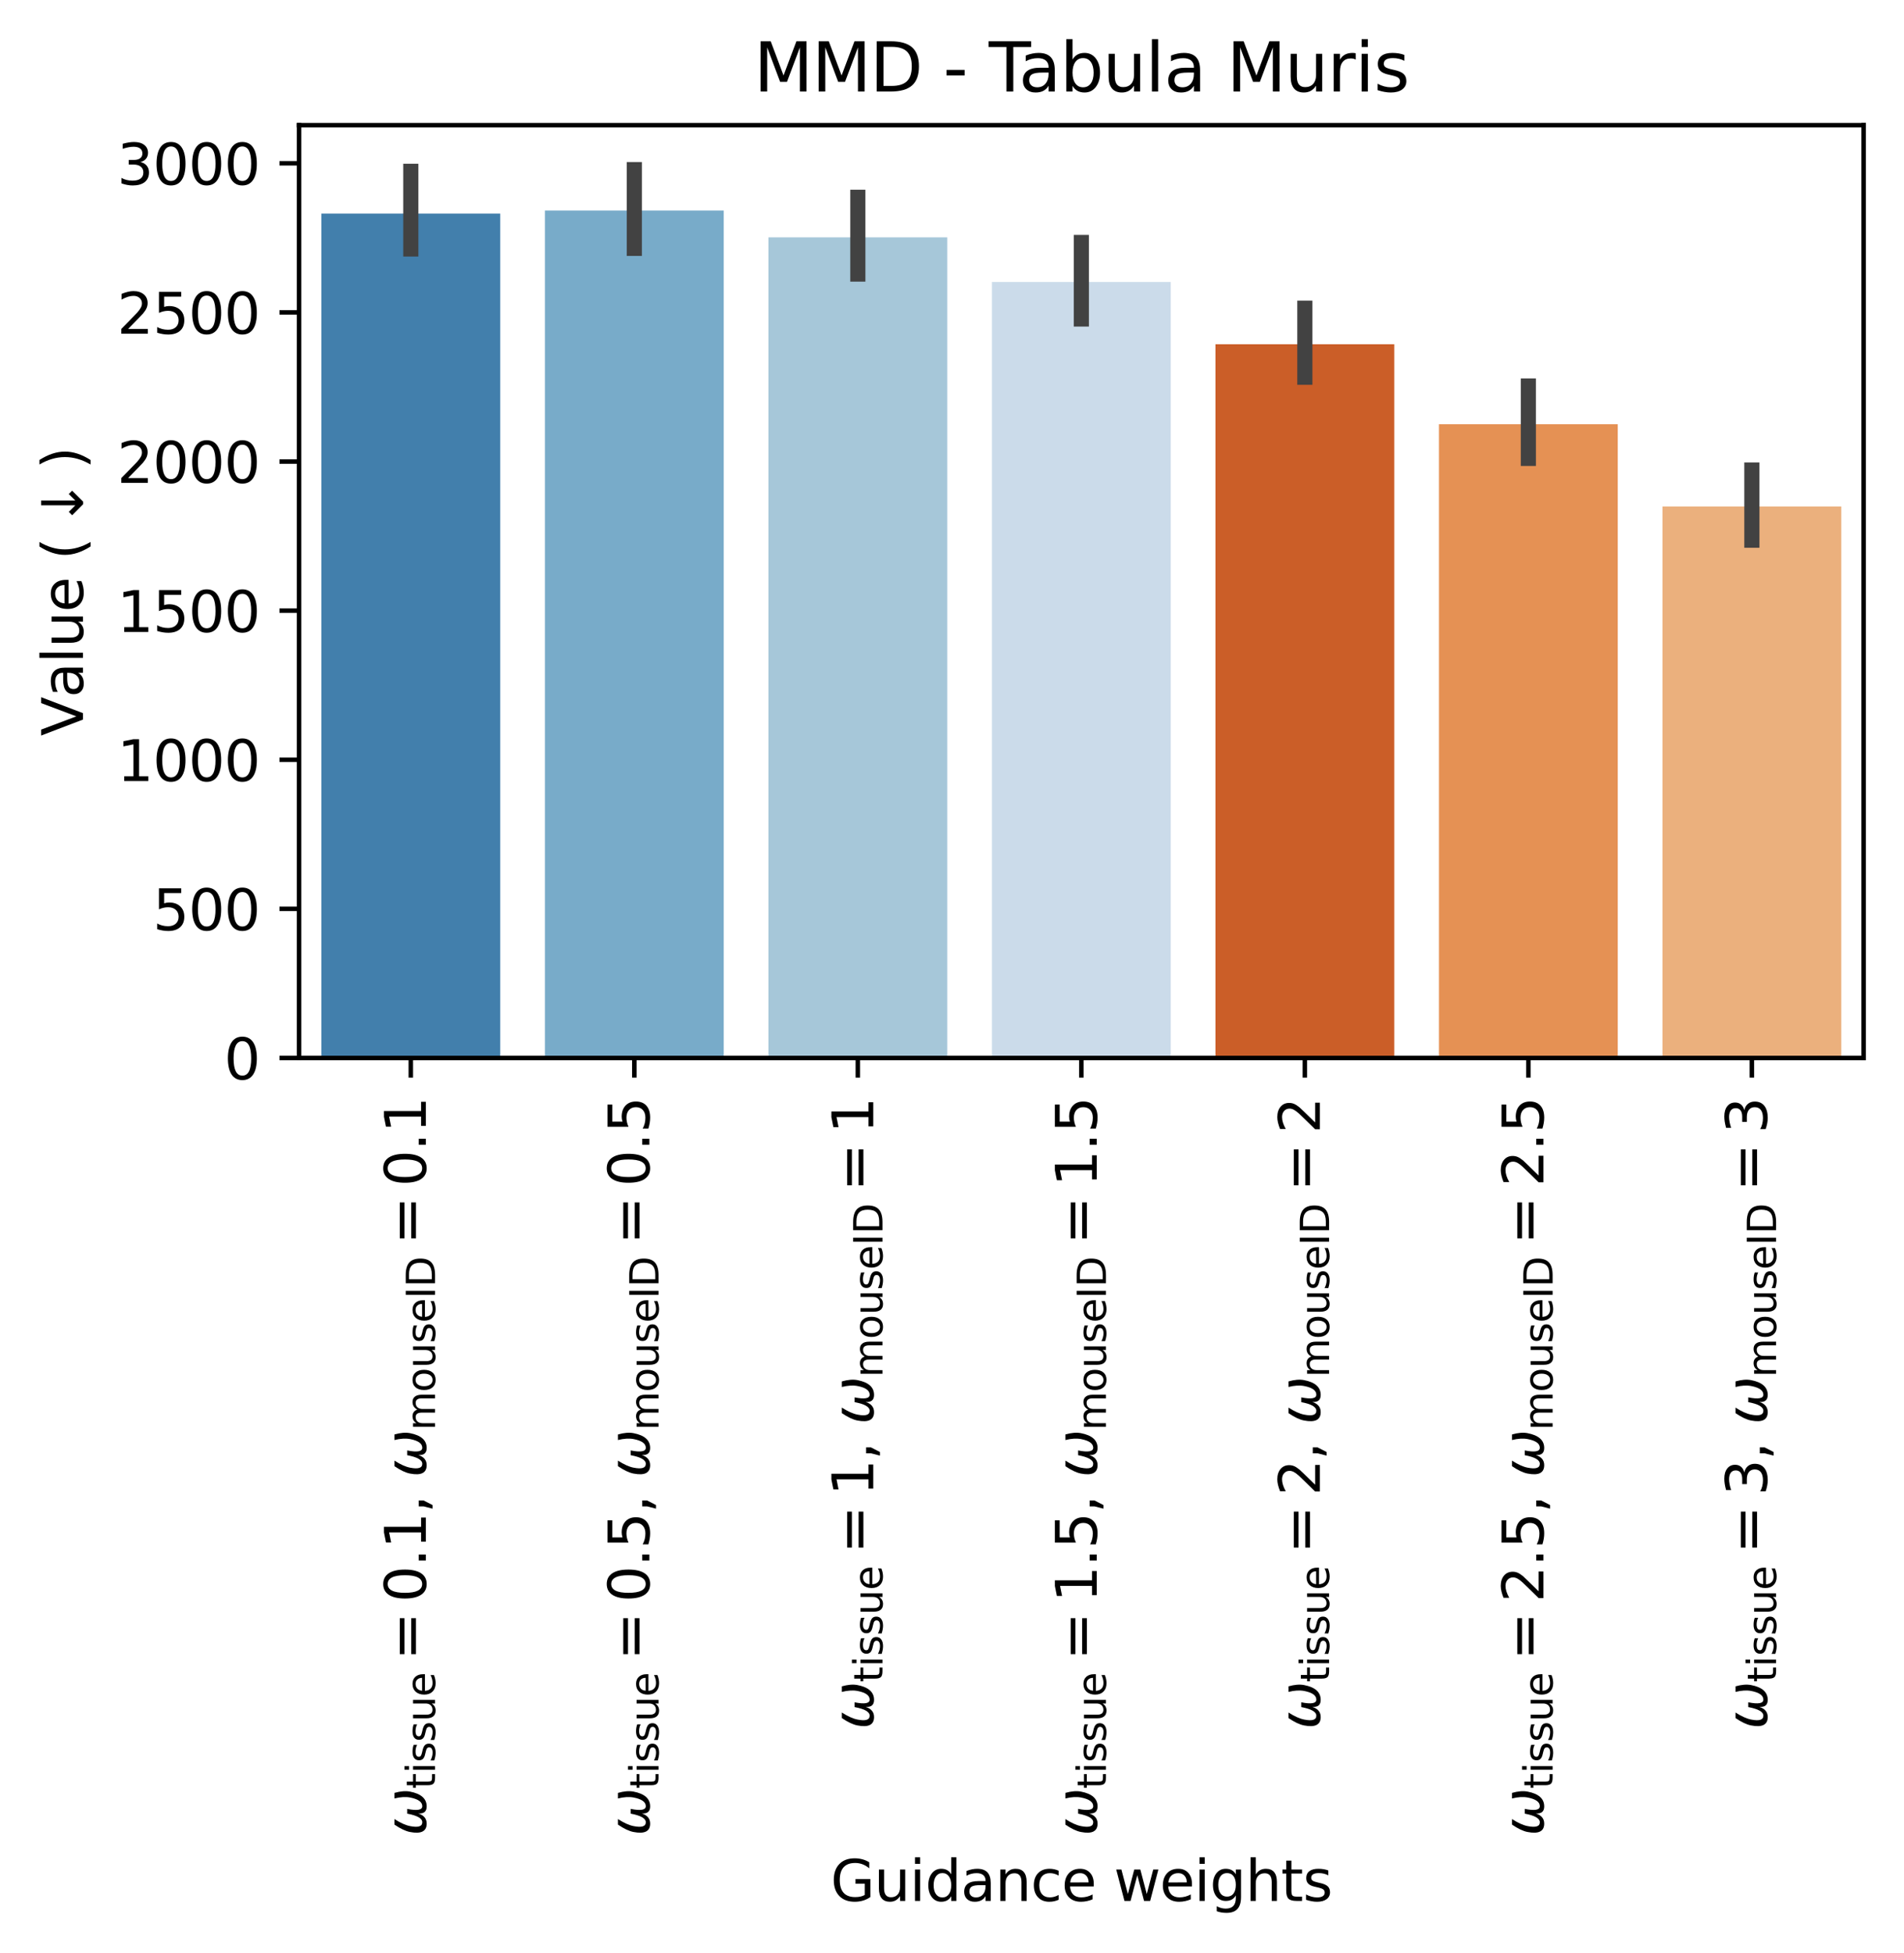 <?xml version="1.0" encoding="utf-8" standalone="no"?>
<!DOCTYPE svg PUBLIC "-//W3C//DTD SVG 1.1//EN"
  "http://www.w3.org/Graphics/SVG/1.1/DTD/svg11.dtd">
<svg xmlns:xlink="http://www.w3.org/1999/xlink" width="339.528pt" height="348.216pt" viewBox="0 0 339.528 348.216" xmlns="http://www.w3.org/2000/svg" version="1.1">
 <defs>
  <style type="text/css">*{stroke-linejoin: round; stroke-linecap: butt}</style>
 </defs>
 <g id="figure_1">
  <g id="patch_1">
   <path d="M 0 348.216 
L 339.528 348.216 
L 339.528 0 
L 0 0 
z
" style="fill: #ffffff"/>
  </g>
  <g id="axes_1">
   <g id="patch_2">
    <path d="M 53.328 188.638 
L 332.328 188.638 
L 332.328 22.318 
L 53.328 22.318 
z
" style="fill: #ffffff"/>
   </g>
   <g id="patch_3">
    <path d="M 57.314 188.638 
L 89.2 188.638 
L 89.2 38.079 
L 57.314 38.079 
z
" clip-path="url(#p45e12ea01a)" style="fill: #427fac"/>
   </g>
   <g id="patch_4">
    <path d="M 97.171 188.638 
L 129.057 188.638 
L 129.057 37.536 
L 97.171 37.536 
z
" clip-path="url(#p45e12ea01a)" style="fill: #78abc9"/>
   </g>
   <g id="patch_5">
    <path d="M 137.028 188.638 
L 168.914 188.638 
L 168.914 42.317 
L 137.028 42.317 
z
" clip-path="url(#p45e12ea01a)" style="fill: #a6c7d9"/>
   </g>
   <g id="patch_6">
    <path d="M 176.885 188.638 
L 208.771 188.638 
L 208.771 50.274 
L 176.885 50.274 
z
" clip-path="url(#p45e12ea01a)" style="fill: #cbdbea"/>
   </g>
   <g id="patch_7">
    <path d="M 216.742 188.638 
L 248.628 188.638 
L 248.628 61.38 
L 216.742 61.38 
z
" clip-path="url(#p45e12ea01a)" style="fill: #cb5e28"/>
   </g>
   <g id="patch_8">
    <path d="M 256.6 188.638 
L 288.485 188.638 
L 288.485 75.637 
L 256.6 75.637 
z
" clip-path="url(#p45e12ea01a)" style="fill: #e59154"/>
   </g>
   <g id="patch_9">
    <path d="M 296.457 188.638 
L 328.342 188.638 
L 328.342 90.313 
L 296.457 90.313 
z
" clip-path="url(#p45e12ea01a)" style="fill: #ebb07d"/>
   </g>
   <g id="matplotlib.axis_1">
    <g id="xtick_1">
     <g id="line2d_1">
      <defs>
       <path id="mea16bd0bb3" d="M 0 0 
L 0 3.5 
" style="stroke: #000000; stroke-width: 0.8"/>
      </defs>
      <g>
       <use xlink:href="#mea16bd0bb3" x="73.257" y="188.638" style="stroke: #000000; stroke-width: 0.8"/>
      </g>
     </g>
     <g id="text_1">
      <!-- $\omega_{\mathrm{tissue}}=$0.1, $\omega_{\mathrm{mouse ID}}=$0.1 -->
      <g transform="translate(76.016 327.338) rotate(-90) scale(0.1 -0.1)">
       <defs>
        <path id="DejaVuSans-Oblique-3c9" d="M 1369 -91 
Q 72 -91 434 1766 
Q 575 2500 1256 3500 
L 1875 3500 
Q 1231 2500 1088 1750 
Q 819 397 1519 397 
Q 2166 397 2478 2078 
L 3009 2078 
Q 2669 388 3316 397 
Q 4013 403 4275 1750 
Q 4419 2500 4169 3500 
L 4788 3500 
Q 5075 2500 4934 1766 
Q 4578 -94 3278 -91 
Q 2428 -88 2503 844 
Q 2194 -91 1369 -91 
z
" transform="scale(0.016)"/>
        <path id="DejaVuSans-74" d="M 1172 4494 
L 1172 3500 
L 2356 3500 
L 2356 3053 
L 1172 3053 
L 1172 1153 
Q 1172 725 1289 603 
Q 1406 481 1766 481 
L 2356 481 
L 2356 0 
L 1766 0 
Q 1100 0 847 248 
Q 594 497 594 1153 
L 594 3053 
L 172 3053 
L 172 3500 
L 594 3500 
L 594 4494 
L 1172 4494 
z
" transform="scale(0.016)"/>
        <path id="DejaVuSans-69" d="M 603 3500 
L 1178 3500 
L 1178 0 
L 603 0 
L 603 3500 
z
M 603 4863 
L 1178 4863 
L 1178 4134 
L 603 4134 
L 603 4863 
z
" transform="scale(0.016)"/>
        <path id="DejaVuSans-73" d="M 2834 3397 
L 2834 2853 
Q 2591 2978 2328 3040 
Q 2066 3103 1784 3103 
Q 1356 3103 1142 2972 
Q 928 2841 928 2578 
Q 928 2378 1081 2264 
Q 1234 2150 1697 2047 
L 1894 2003 
Q 2506 1872 2764 1633 
Q 3022 1394 3022 966 
Q 3022 478 2636 193 
Q 2250 -91 1575 -91 
Q 1294 -91 989 -36 
Q 684 19 347 128 
L 347 722 
Q 666 556 975 473 
Q 1284 391 1588 391 
Q 1994 391 2212 530 
Q 2431 669 2431 922 
Q 2431 1156 2273 1281 
Q 2116 1406 1581 1522 
L 1381 1569 
Q 847 1681 609 1914 
Q 372 2147 372 2553 
Q 372 3047 722 3315 
Q 1072 3584 1716 3584 
Q 2034 3584 2315 3537 
Q 2597 3491 2834 3397 
z
" transform="scale(0.016)"/>
        <path id="DejaVuSans-75" d="M 544 1381 
L 544 3500 
L 1119 3500 
L 1119 1403 
Q 1119 906 1312 657 
Q 1506 409 1894 409 
Q 2359 409 2629 706 
Q 2900 1003 2900 1516 
L 2900 3500 
L 3475 3500 
L 3475 0 
L 2900 0 
L 2900 538 
Q 2691 219 2414 64 
Q 2138 -91 1772 -91 
Q 1169 -91 856 284 
Q 544 659 544 1381 
z
M 1991 3584 
L 1991 3584 
z
" transform="scale(0.016)"/>
        <path id="DejaVuSans-65" d="M 3597 1894 
L 3597 1613 
L 953 1613 
Q 991 1019 1311 708 
Q 1631 397 2203 397 
Q 2534 397 2845 478 
Q 3156 559 3463 722 
L 3463 178 
Q 3153 47 2828 -22 
Q 2503 -91 2169 -91 
Q 1331 -91 842 396 
Q 353 884 353 1716 
Q 353 2575 817 3079 
Q 1281 3584 2069 3584 
Q 2775 3584 3186 3129 
Q 3597 2675 3597 1894 
z
M 3022 2063 
Q 3016 2534 2758 2815 
Q 2500 3097 2075 3097 
Q 1594 3097 1305 2825 
Q 1016 2553 972 2059 
L 3022 2063 
z
" transform="scale(0.016)"/>
        <path id="DejaVuSans-3d" d="M 678 2906 
L 4684 2906 
L 4684 2381 
L 678 2381 
L 678 2906 
z
M 678 1631 
L 4684 1631 
L 4684 1100 
L 678 1100 
L 678 1631 
z
" transform="scale(0.016)"/>
        <path id="DejaVuSans-30" d="M 2034 4250 
Q 1547 4250 1301 3770 
Q 1056 3291 1056 2328 
Q 1056 1369 1301 889 
Q 1547 409 2034 409 
Q 2525 409 2770 889 
Q 3016 1369 3016 2328 
Q 3016 3291 2770 3770 
Q 2525 4250 2034 4250 
z
M 2034 4750 
Q 2819 4750 3233 4129 
Q 3647 3509 3647 2328 
Q 3647 1150 3233 529 
Q 2819 -91 2034 -91 
Q 1250 -91 836 529 
Q 422 1150 422 2328 
Q 422 3509 836 4129 
Q 1250 4750 2034 4750 
z
" transform="scale(0.016)"/>
        <path id="DejaVuSans-2e" d="M 684 794 
L 1344 794 
L 1344 0 
L 684 0 
L 684 794 
z
" transform="scale(0.016)"/>
        <path id="DejaVuSans-31" d="M 794 531 
L 1825 531 
L 1825 4091 
L 703 3866 
L 703 4441 
L 1819 4666 
L 2450 4666 
L 2450 531 
L 3481 531 
L 3481 0 
L 794 0 
L 794 531 
z
" transform="scale(0.016)"/>
        <path id="DejaVuSans-2c" d="M 750 794 
L 1409 794 
L 1409 256 
L 897 -744 
L 494 -744 
L 750 256 
L 750 794 
z
" transform="scale(0.016)"/>
        <path id="DejaVuSans-20" transform="scale(0.016)"/>
        <path id="DejaVuSans-6d" d="M 3328 2828 
Q 3544 3216 3844 3400 
Q 4144 3584 4550 3584 
Q 5097 3584 5394 3201 
Q 5691 2819 5691 2113 
L 5691 0 
L 5113 0 
L 5113 2094 
Q 5113 2597 4934 2840 
Q 4756 3084 4391 3084 
Q 3944 3084 3684 2787 
Q 3425 2491 3425 1978 
L 3425 0 
L 2847 0 
L 2847 2094 
Q 2847 2600 2669 2842 
Q 2491 3084 2119 3084 
Q 1678 3084 1418 2786 
Q 1159 2488 1159 1978 
L 1159 0 
L 581 0 
L 581 3500 
L 1159 3500 
L 1159 2956 
Q 1356 3278 1631 3431 
Q 1906 3584 2284 3584 
Q 2666 3584 2933 3390 
Q 3200 3197 3328 2828 
z
" transform="scale(0.016)"/>
        <path id="DejaVuSans-6f" d="M 1959 3097 
Q 1497 3097 1228 2736 
Q 959 2375 959 1747 
Q 959 1119 1226 758 
Q 1494 397 1959 397 
Q 2419 397 2687 759 
Q 2956 1122 2956 1747 
Q 2956 2369 2687 2733 
Q 2419 3097 1959 3097 
z
M 1959 3584 
Q 2709 3584 3137 3096 
Q 3566 2609 3566 1747 
Q 3566 888 3137 398 
Q 2709 -91 1959 -91 
Q 1206 -91 779 398 
Q 353 888 353 1747 
Q 353 2609 779 3096 
Q 1206 3584 1959 3584 
z
" transform="scale(0.016)"/>
        <path id="DejaVuSans-49" d="M 628 4666 
L 1259 4666 
L 1259 0 
L 628 0 
L 628 4666 
z
" transform="scale(0.016)"/>
        <path id="DejaVuSans-44" d="M 1259 4147 
L 1259 519 
L 2022 519 
Q 2988 519 3436 956 
Q 3884 1394 3884 2338 
Q 3884 3275 3436 3711 
Q 2988 4147 2022 4147 
L 1259 4147 
z
M 628 4666 
L 1925 4666 
Q 3281 4666 3915 4102 
Q 4550 3538 4550 2338 
Q 4550 1131 3912 565 
Q 3275 0 1925 0 
L 628 0 
L 628 4666 
z
" transform="scale(0.016)"/>
       </defs>
       <use xlink:href="#DejaVuSans-Oblique-3c9" transform="translate(0 0.781)"/>
       <use xlink:href="#DejaVuSans-74" transform="translate(83.74 -15.625) scale(0.7)"/>
       <use xlink:href="#DejaVuSans-69" transform="translate(111.187 -15.625) scale(0.7)"/>
       <use xlink:href="#DejaVuSans-73" transform="translate(130.635 -15.625) scale(0.7)"/>
       <use xlink:href="#DejaVuSans-73" transform="translate(167.104 -15.625) scale(0.7)"/>
       <use xlink:href="#DejaVuSans-75" transform="translate(203.574 -15.625) scale(0.7)"/>
       <use xlink:href="#DejaVuSans-65" transform="translate(247.939 -15.625) scale(0.7)"/>
       <use xlink:href="#DejaVuSans-3d" transform="translate(313.223 0.781)"/>
       <use xlink:href="#DejaVuSans-30" transform="translate(416.494 0.781)"/>
       <use xlink:href="#DejaVuSans-2e" transform="translate(480.117 0.781)"/>
       <use xlink:href="#DejaVuSans-31" transform="translate(511.904 0.781)"/>
       <use xlink:href="#DejaVuSans-2c" transform="translate(575.527 0.781)"/>
       <use xlink:href="#DejaVuSans-20" transform="translate(607.314 0.781)"/>
       <use xlink:href="#DejaVuSans-Oblique-3c9" transform="translate(639.102 0.781)"/>
       <use xlink:href="#DejaVuSans-6d" transform="translate(722.842 -15.625) scale(0.7)"/>
       <use xlink:href="#DejaVuSans-6f" transform="translate(791.03 -15.625) scale(0.7)"/>
       <use xlink:href="#DejaVuSans-75" transform="translate(833.857 -15.625) scale(0.7)"/>
       <use xlink:href="#DejaVuSans-73" transform="translate(878.223 -15.625) scale(0.7)"/>
       <use xlink:href="#DejaVuSans-65" transform="translate(914.692 -15.625) scale(0.7)"/>
       <use xlink:href="#DejaVuSans-49" transform="translate(957.759 -15.625) scale(0.7)"/>
       <use xlink:href="#DejaVuSans-44" transform="translate(978.403 -15.625) scale(0.7)"/>
       <use xlink:href="#DejaVuSans-3d" transform="translate(1054.521 0.781)"/>
       <use xlink:href="#DejaVuSans-30" transform="translate(1157.793 0.781)"/>
       <use xlink:href="#DejaVuSans-2e" transform="translate(1221.416 0.781)"/>
       <use xlink:href="#DejaVuSans-31" transform="translate(1253.203 0.781)"/>
      </g>
     </g>
    </g>
    <g id="xtick_2">
     <g id="line2d_2">
      <g>
       <use xlink:href="#mea16bd0bb3" x="113.114" y="188.638" style="stroke: #000000; stroke-width: 0.8"/>
      </g>
     </g>
     <g id="text_2">
      <!-- $\omega_{\mathrm{tissue}}=$0.5, $\omega_{\mathrm{mouse ID}}=$0.5 -->
      <g transform="translate(115.873 327.338) rotate(-90) scale(0.1 -0.1)">
       <defs>
        <path id="DejaVuSans-35" d="M 691 4666 
L 3169 4666 
L 3169 4134 
L 1269 4134 
L 1269 2991 
Q 1406 3038 1543 3061 
Q 1681 3084 1819 3084 
Q 2600 3084 3056 2656 
Q 3513 2228 3513 1497 
Q 3513 744 3044 326 
Q 2575 -91 1722 -91 
Q 1428 -91 1123 -41 
Q 819 9 494 109 
L 494 744 
Q 775 591 1075 516 
Q 1375 441 1709 441 
Q 2250 441 2565 725 
Q 2881 1009 2881 1497 
Q 2881 1984 2565 2268 
Q 2250 2553 1709 2553 
Q 1456 2553 1204 2497 
Q 953 2441 691 2322 
L 691 4666 
z
" transform="scale(0.016)"/>
       </defs>
       <use xlink:href="#DejaVuSans-Oblique-3c9" transform="translate(0 0.781)"/>
       <use xlink:href="#DejaVuSans-74" transform="translate(83.74 -15.625) scale(0.7)"/>
       <use xlink:href="#DejaVuSans-69" transform="translate(111.187 -15.625) scale(0.7)"/>
       <use xlink:href="#DejaVuSans-73" transform="translate(130.635 -15.625) scale(0.7)"/>
       <use xlink:href="#DejaVuSans-73" transform="translate(167.104 -15.625) scale(0.7)"/>
       <use xlink:href="#DejaVuSans-75" transform="translate(203.574 -15.625) scale(0.7)"/>
       <use xlink:href="#DejaVuSans-65" transform="translate(247.939 -15.625) scale(0.7)"/>
       <use xlink:href="#DejaVuSans-3d" transform="translate(313.223 0.781)"/>
       <use xlink:href="#DejaVuSans-30" transform="translate(416.494 0.781)"/>
       <use xlink:href="#DejaVuSans-2e" transform="translate(480.117 0.781)"/>
       <use xlink:href="#DejaVuSans-35" transform="translate(511.904 0.781)"/>
       <use xlink:href="#DejaVuSans-2c" transform="translate(575.527 0.781)"/>
       <use xlink:href="#DejaVuSans-20" transform="translate(607.314 0.781)"/>
       <use xlink:href="#DejaVuSans-Oblique-3c9" transform="translate(639.102 0.781)"/>
       <use xlink:href="#DejaVuSans-6d" transform="translate(722.842 -15.625) scale(0.7)"/>
       <use xlink:href="#DejaVuSans-6f" transform="translate(791.03 -15.625) scale(0.7)"/>
       <use xlink:href="#DejaVuSans-75" transform="translate(833.857 -15.625) scale(0.7)"/>
       <use xlink:href="#DejaVuSans-73" transform="translate(878.223 -15.625) scale(0.7)"/>
       <use xlink:href="#DejaVuSans-65" transform="translate(914.692 -15.625) scale(0.7)"/>
       <use xlink:href="#DejaVuSans-49" transform="translate(957.759 -15.625) scale(0.7)"/>
       <use xlink:href="#DejaVuSans-44" transform="translate(978.403 -15.625) scale(0.7)"/>
       <use xlink:href="#DejaVuSans-3d" transform="translate(1054.521 0.781)"/>
       <use xlink:href="#DejaVuSans-30" transform="translate(1157.793 0.781)"/>
       <use xlink:href="#DejaVuSans-2e" transform="translate(1221.416 0.781)"/>
       <use xlink:href="#DejaVuSans-35" transform="translate(1253.203 0.781)"/>
      </g>
     </g>
    </g>
    <g id="xtick_3">
     <g id="line2d_3">
      <g>
       <use xlink:href="#mea16bd0bb3" x="152.971" y="188.638" style="stroke: #000000; stroke-width: 0.8"/>
      </g>
     </g>
     <g id="text_3">
      <!-- $\omega_{\mathrm{tissue}}=$1, $\omega_{\mathrm{mouse ID}}=$1 -->
      <g transform="translate(155.73 308.338) rotate(-90) scale(0.1 -0.1)">
       <use xlink:href="#DejaVuSans-Oblique-3c9" transform="translate(0 0.094)"/>
       <use xlink:href="#DejaVuSans-74" transform="translate(83.74 -16.312) scale(0.7)"/>
       <use xlink:href="#DejaVuSans-69" transform="translate(111.187 -16.312) scale(0.7)"/>
       <use xlink:href="#DejaVuSans-73" transform="translate(130.635 -16.312) scale(0.7)"/>
       <use xlink:href="#DejaVuSans-73" transform="translate(167.104 -16.312) scale(0.7)"/>
       <use xlink:href="#DejaVuSans-75" transform="translate(203.574 -16.312) scale(0.7)"/>
       <use xlink:href="#DejaVuSans-65" transform="translate(247.939 -16.312) scale(0.7)"/>
       <use xlink:href="#DejaVuSans-3d" transform="translate(313.223 0.094)"/>
       <use xlink:href="#DejaVuSans-31" transform="translate(416.494 0.094)"/>
       <use xlink:href="#DejaVuSans-2c" transform="translate(480.117 0.094)"/>
       <use xlink:href="#DejaVuSans-20" transform="translate(511.904 0.094)"/>
       <use xlink:href="#DejaVuSans-Oblique-3c9" transform="translate(543.691 0.094)"/>
       <use xlink:href="#DejaVuSans-6d" transform="translate(627.432 -16.312) scale(0.7)"/>
       <use xlink:href="#DejaVuSans-6f" transform="translate(695.62 -16.312) scale(0.7)"/>
       <use xlink:href="#DejaVuSans-75" transform="translate(738.447 -16.312) scale(0.7)"/>
       <use xlink:href="#DejaVuSans-73" transform="translate(782.812 -16.312) scale(0.7)"/>
       <use xlink:href="#DejaVuSans-65" transform="translate(819.282 -16.312) scale(0.7)"/>
       <use xlink:href="#DejaVuSans-49" transform="translate(862.349 -16.312) scale(0.7)"/>
       <use xlink:href="#DejaVuSans-44" transform="translate(882.993 -16.312) scale(0.7)"/>
       <use xlink:href="#DejaVuSans-3d" transform="translate(959.111 0.094)"/>
       <use xlink:href="#DejaVuSans-31" transform="translate(1062.383 0.094)"/>
      </g>
     </g>
    </g>
    <g id="xtick_4">
     <g id="line2d_4">
      <g>
       <use xlink:href="#mea16bd0bb3" x="192.828" y="188.638" style="stroke: #000000; stroke-width: 0.8"/>
      </g>
     </g>
     <g id="text_4">
      <!-- $\omega_{\mathrm{tissue}}=$1.5, $\omega_{\mathrm{mouse ID}}=$1.5 -->
      <g transform="translate(195.588 327.338) rotate(-90) scale(0.1 -0.1)">
       <use xlink:href="#DejaVuSans-Oblique-3c9" transform="translate(0 0.094)"/>
       <use xlink:href="#DejaVuSans-74" transform="translate(83.74 -16.312) scale(0.7)"/>
       <use xlink:href="#DejaVuSans-69" transform="translate(111.187 -16.312) scale(0.7)"/>
       <use xlink:href="#DejaVuSans-73" transform="translate(130.635 -16.312) scale(0.7)"/>
       <use xlink:href="#DejaVuSans-73" transform="translate(167.104 -16.312) scale(0.7)"/>
       <use xlink:href="#DejaVuSans-75" transform="translate(203.574 -16.312) scale(0.7)"/>
       <use xlink:href="#DejaVuSans-65" transform="translate(247.939 -16.312) scale(0.7)"/>
       <use xlink:href="#DejaVuSans-3d" transform="translate(313.223 0.094)"/>
       <use xlink:href="#DejaVuSans-31" transform="translate(416.494 0.094)"/>
       <use xlink:href="#DejaVuSans-2e" transform="translate(480.117 0.094)"/>
       <use xlink:href="#DejaVuSans-35" transform="translate(511.904 0.094)"/>
       <use xlink:href="#DejaVuSans-2c" transform="translate(575.527 0.094)"/>
       <use xlink:href="#DejaVuSans-20" transform="translate(607.314 0.094)"/>
       <use xlink:href="#DejaVuSans-Oblique-3c9" transform="translate(639.102 0.094)"/>
       <use xlink:href="#DejaVuSans-6d" transform="translate(722.842 -16.312) scale(0.7)"/>
       <use xlink:href="#DejaVuSans-6f" transform="translate(791.03 -16.312) scale(0.7)"/>
       <use xlink:href="#DejaVuSans-75" transform="translate(833.857 -16.312) scale(0.7)"/>
       <use xlink:href="#DejaVuSans-73" transform="translate(878.223 -16.312) scale(0.7)"/>
       <use xlink:href="#DejaVuSans-65" transform="translate(914.692 -16.312) scale(0.7)"/>
       <use xlink:href="#DejaVuSans-49" transform="translate(957.759 -16.312) scale(0.7)"/>
       <use xlink:href="#DejaVuSans-44" transform="translate(978.403 -16.312) scale(0.7)"/>
       <use xlink:href="#DejaVuSans-3d" transform="translate(1054.521 0.094)"/>
       <use xlink:href="#DejaVuSans-31" transform="translate(1157.793 0.094)"/>
       <use xlink:href="#DejaVuSans-2e" transform="translate(1221.416 0.094)"/>
       <use xlink:href="#DejaVuSans-35" transform="translate(1253.203 0.094)"/>
      </g>
     </g>
    </g>
    <g id="xtick_5">
     <g id="line2d_5">
      <g>
       <use xlink:href="#mea16bd0bb3" x="232.685" y="188.638" style="stroke: #000000; stroke-width: 0.8"/>
      </g>
     </g>
     <g id="text_5">
      <!-- $\omega_{\mathrm{tissue}}=$2, $\omega_{\mathrm{mouse ID}}=$2 -->
      <g transform="translate(235.445 308.338) rotate(-90) scale(0.1 -0.1)">
       <defs>
        <path id="DejaVuSans-32" d="M 1228 531 
L 3431 531 
L 3431 0 
L 469 0 
L 469 531 
Q 828 903 1448 1529 
Q 2069 2156 2228 2338 
Q 2531 2678 2651 2914 
Q 2772 3150 2772 3378 
Q 2772 3750 2511 3984 
Q 2250 4219 1831 4219 
Q 1534 4219 1204 4116 
Q 875 4013 500 3803 
L 500 4441 
Q 881 4594 1212 4672 
Q 1544 4750 1819 4750 
Q 2544 4750 2975 4387 
Q 3406 4025 3406 3419 
Q 3406 3131 3298 2873 
Q 3191 2616 2906 2266 
Q 2828 2175 2409 1742 
Q 1991 1309 1228 531 
z
" transform="scale(0.016)"/>
       </defs>
       <use xlink:href="#DejaVuSans-Oblique-3c9" transform="translate(0 0.781)"/>
       <use xlink:href="#DejaVuSans-74" transform="translate(83.74 -15.625) scale(0.7)"/>
       <use xlink:href="#DejaVuSans-69" transform="translate(111.187 -15.625) scale(0.7)"/>
       <use xlink:href="#DejaVuSans-73" transform="translate(130.635 -15.625) scale(0.7)"/>
       <use xlink:href="#DejaVuSans-73" transform="translate(167.104 -15.625) scale(0.7)"/>
       <use xlink:href="#DejaVuSans-75" transform="translate(203.574 -15.625) scale(0.7)"/>
       <use xlink:href="#DejaVuSans-65" transform="translate(247.939 -15.625) scale(0.7)"/>
       <use xlink:href="#DejaVuSans-3d" transform="translate(313.223 0.781)"/>
       <use xlink:href="#DejaVuSans-32" transform="translate(416.494 0.781)"/>
       <use xlink:href="#DejaVuSans-2c" transform="translate(480.117 0.781)"/>
       <use xlink:href="#DejaVuSans-20" transform="translate(511.904 0.781)"/>
       <use xlink:href="#DejaVuSans-Oblique-3c9" transform="translate(543.691 0.781)"/>
       <use xlink:href="#DejaVuSans-6d" transform="translate(627.432 -15.625) scale(0.7)"/>
       <use xlink:href="#DejaVuSans-6f" transform="translate(695.62 -15.625) scale(0.7)"/>
       <use xlink:href="#DejaVuSans-75" transform="translate(738.447 -15.625) scale(0.7)"/>
       <use xlink:href="#DejaVuSans-73" transform="translate(782.812 -15.625) scale(0.7)"/>
       <use xlink:href="#DejaVuSans-65" transform="translate(819.282 -15.625) scale(0.7)"/>
       <use xlink:href="#DejaVuSans-49" transform="translate(862.349 -15.625) scale(0.7)"/>
       <use xlink:href="#DejaVuSans-44" transform="translate(882.993 -15.625) scale(0.7)"/>
       <use xlink:href="#DejaVuSans-3d" transform="translate(959.111 0.781)"/>
       <use xlink:href="#DejaVuSans-32" transform="translate(1062.383 0.781)"/>
      </g>
     </g>
    </g>
    <g id="xtick_6">
     <g id="line2d_6">
      <g>
       <use xlink:href="#mea16bd0bb3" x="272.542" y="188.638" style="stroke: #000000; stroke-width: 0.8"/>
      </g>
     </g>
     <g id="text_6">
      <!-- $\omega_{\mathrm{tissue}}=$2.5, $\omega_{\mathrm{mouse ID}}=$2.5 -->
      <g transform="translate(275.302 327.338) rotate(-90) scale(0.1 -0.1)">
       <use xlink:href="#DejaVuSans-Oblique-3c9" transform="translate(0 0.781)"/>
       <use xlink:href="#DejaVuSans-74" transform="translate(83.74 -15.625) scale(0.7)"/>
       <use xlink:href="#DejaVuSans-69" transform="translate(111.187 -15.625) scale(0.7)"/>
       <use xlink:href="#DejaVuSans-73" transform="translate(130.635 -15.625) scale(0.7)"/>
       <use xlink:href="#DejaVuSans-73" transform="translate(167.104 -15.625) scale(0.7)"/>
       <use xlink:href="#DejaVuSans-75" transform="translate(203.574 -15.625) scale(0.7)"/>
       <use xlink:href="#DejaVuSans-65" transform="translate(247.939 -15.625) scale(0.7)"/>
       <use xlink:href="#DejaVuSans-3d" transform="translate(313.223 0.781)"/>
       <use xlink:href="#DejaVuSans-32" transform="translate(416.494 0.781)"/>
       <use xlink:href="#DejaVuSans-2e" transform="translate(480.117 0.781)"/>
       <use xlink:href="#DejaVuSans-35" transform="translate(511.904 0.781)"/>
       <use xlink:href="#DejaVuSans-2c" transform="translate(575.527 0.781)"/>
       <use xlink:href="#DejaVuSans-20" transform="translate(607.314 0.781)"/>
       <use xlink:href="#DejaVuSans-Oblique-3c9" transform="translate(639.102 0.781)"/>
       <use xlink:href="#DejaVuSans-6d" transform="translate(722.842 -15.625) scale(0.7)"/>
       <use xlink:href="#DejaVuSans-6f" transform="translate(791.03 -15.625) scale(0.7)"/>
       <use xlink:href="#DejaVuSans-75" transform="translate(833.857 -15.625) scale(0.7)"/>
       <use xlink:href="#DejaVuSans-73" transform="translate(878.223 -15.625) scale(0.7)"/>
       <use xlink:href="#DejaVuSans-65" transform="translate(914.692 -15.625) scale(0.7)"/>
       <use xlink:href="#DejaVuSans-49" transform="translate(957.759 -15.625) scale(0.7)"/>
       <use xlink:href="#DejaVuSans-44" transform="translate(978.403 -15.625) scale(0.7)"/>
       <use xlink:href="#DejaVuSans-3d" transform="translate(1054.521 0.781)"/>
       <use xlink:href="#DejaVuSans-32" transform="translate(1157.793 0.781)"/>
       <use xlink:href="#DejaVuSans-2e" transform="translate(1221.416 0.781)"/>
       <use xlink:href="#DejaVuSans-35" transform="translate(1253.203 0.781)"/>
      </g>
     </g>
    </g>
    <g id="xtick_7">
     <g id="line2d_7">
      <g>
       <use xlink:href="#mea16bd0bb3" x="312.4" y="188.638" style="stroke: #000000; stroke-width: 0.8"/>
      </g>
     </g>
     <g id="text_7">
      <!-- $\omega_{\mathrm{tissue}}=$3, $\omega_{\mathrm{mouse ID}}=$3 -->
      <g transform="translate(315.159 308.338) rotate(-90) scale(0.1 -0.1)">
       <defs>
        <path id="DejaVuSans-33" d="M 2597 2516 
Q 3050 2419 3304 2112 
Q 3559 1806 3559 1356 
Q 3559 666 3084 287 
Q 2609 -91 1734 -91 
Q 1441 -91 1130 -33 
Q 819 25 488 141 
L 488 750 
Q 750 597 1062 519 
Q 1375 441 1716 441 
Q 2309 441 2620 675 
Q 2931 909 2931 1356 
Q 2931 1769 2642 2001 
Q 2353 2234 1838 2234 
L 1294 2234 
L 1294 2753 
L 1863 2753 
Q 2328 2753 2575 2939 
Q 2822 3125 2822 3475 
Q 2822 3834 2567 4026 
Q 2313 4219 1838 4219 
Q 1578 4219 1281 4162 
Q 984 4106 628 3988 
L 628 4550 
Q 988 4650 1302 4700 
Q 1616 4750 1894 4750 
Q 2613 4750 3031 4423 
Q 3450 4097 3450 3541 
Q 3450 3153 3228 2886 
Q 3006 2619 2597 2516 
z
" transform="scale(0.016)"/>
       </defs>
       <use xlink:href="#DejaVuSans-Oblique-3c9" transform="translate(0 0.781)"/>
       <use xlink:href="#DejaVuSans-74" transform="translate(83.74 -15.625) scale(0.7)"/>
       <use xlink:href="#DejaVuSans-69" transform="translate(111.187 -15.625) scale(0.7)"/>
       <use xlink:href="#DejaVuSans-73" transform="translate(130.635 -15.625) scale(0.7)"/>
       <use xlink:href="#DejaVuSans-73" transform="translate(167.104 -15.625) scale(0.7)"/>
       <use xlink:href="#DejaVuSans-75" transform="translate(203.574 -15.625) scale(0.7)"/>
       <use xlink:href="#DejaVuSans-65" transform="translate(247.939 -15.625) scale(0.7)"/>
       <use xlink:href="#DejaVuSans-3d" transform="translate(313.223 0.781)"/>
       <use xlink:href="#DejaVuSans-33" transform="translate(416.494 0.781)"/>
       <use xlink:href="#DejaVuSans-2c" transform="translate(480.117 0.781)"/>
       <use xlink:href="#DejaVuSans-20" transform="translate(511.904 0.781)"/>
       <use xlink:href="#DejaVuSans-Oblique-3c9" transform="translate(543.691 0.781)"/>
       <use xlink:href="#DejaVuSans-6d" transform="translate(627.432 -15.625) scale(0.7)"/>
       <use xlink:href="#DejaVuSans-6f" transform="translate(695.62 -15.625) scale(0.7)"/>
       <use xlink:href="#DejaVuSans-75" transform="translate(738.447 -15.625) scale(0.7)"/>
       <use xlink:href="#DejaVuSans-73" transform="translate(782.812 -15.625) scale(0.7)"/>
       <use xlink:href="#DejaVuSans-65" transform="translate(819.282 -15.625) scale(0.7)"/>
       <use xlink:href="#DejaVuSans-49" transform="translate(862.349 -15.625) scale(0.7)"/>
       <use xlink:href="#DejaVuSans-44" transform="translate(882.993 -15.625) scale(0.7)"/>
       <use xlink:href="#DejaVuSans-3d" transform="translate(959.111 0.781)"/>
       <use xlink:href="#DejaVuSans-33" transform="translate(1062.383 0.781)"/>
      </g>
     </g>
    </g>
    <g id="text_8">
     <!-- Guidance weights -->
     <g transform="translate(148.112 338.937) scale(0.1 -0.1)">
      <defs>
       <path id="DejaVuSans-47" d="M 3809 666 
L 3809 1919 
L 2778 1919 
L 2778 2438 
L 4434 2438 
L 4434 434 
Q 4069 175 3628 42 
Q 3188 -91 2688 -91 
Q 1594 -91 976 548 
Q 359 1188 359 2328 
Q 359 3472 976 4111 
Q 1594 4750 2688 4750 
Q 3144 4750 3555 4637 
Q 3966 4525 4313 4306 
L 4313 3634 
Q 3963 3931 3569 4081 
Q 3175 4231 2741 4231 
Q 1884 4231 1454 3753 
Q 1025 3275 1025 2328 
Q 1025 1384 1454 906 
Q 1884 428 2741 428 
Q 3075 428 3337 486 
Q 3600 544 3809 666 
z
" transform="scale(0.016)"/>
       <path id="DejaVuSans-64" d="M 2906 2969 
L 2906 4863 
L 3481 4863 
L 3481 0 
L 2906 0 
L 2906 525 
Q 2725 213 2448 61 
Q 2172 -91 1784 -91 
Q 1150 -91 751 415 
Q 353 922 353 1747 
Q 353 2572 751 3078 
Q 1150 3584 1784 3584 
Q 2172 3584 2448 3432 
Q 2725 3281 2906 2969 
z
M 947 1747 
Q 947 1113 1208 752 
Q 1469 391 1925 391 
Q 2381 391 2643 752 
Q 2906 1113 2906 1747 
Q 2906 2381 2643 2742 
Q 2381 3103 1925 3103 
Q 1469 3103 1208 2742 
Q 947 2381 947 1747 
z
" transform="scale(0.016)"/>
       <path id="DejaVuSans-61" d="M 2194 1759 
Q 1497 1759 1228 1600 
Q 959 1441 959 1056 
Q 959 750 1161 570 
Q 1363 391 1709 391 
Q 2188 391 2477 730 
Q 2766 1069 2766 1631 
L 2766 1759 
L 2194 1759 
z
M 3341 1997 
L 3341 0 
L 2766 0 
L 2766 531 
Q 2569 213 2275 61 
Q 1981 -91 1556 -91 
Q 1019 -91 701 211 
Q 384 513 384 1019 
Q 384 1609 779 1909 
Q 1175 2209 1959 2209 
L 2766 2209 
L 2766 2266 
Q 2766 2663 2505 2880 
Q 2244 3097 1772 3097 
Q 1472 3097 1187 3025 
Q 903 2953 641 2809 
L 641 3341 
Q 956 3463 1253 3523 
Q 1550 3584 1831 3584 
Q 2591 3584 2966 3190 
Q 3341 2797 3341 1997 
z
" transform="scale(0.016)"/>
       <path id="DejaVuSans-6e" d="M 3513 2113 
L 3513 0 
L 2938 0 
L 2938 2094 
Q 2938 2591 2744 2837 
Q 2550 3084 2163 3084 
Q 1697 3084 1428 2787 
Q 1159 2491 1159 1978 
L 1159 0 
L 581 0 
L 581 3500 
L 1159 3500 
L 1159 2956 
Q 1366 3272 1645 3428 
Q 1925 3584 2291 3584 
Q 2894 3584 3203 3211 
Q 3513 2838 3513 2113 
z
" transform="scale(0.016)"/>
       <path id="DejaVuSans-63" d="M 3122 3366 
L 3122 2828 
Q 2878 2963 2633 3030 
Q 2388 3097 2138 3097 
Q 1578 3097 1268 2742 
Q 959 2388 959 1747 
Q 959 1106 1268 751 
Q 1578 397 2138 397 
Q 2388 397 2633 464 
Q 2878 531 3122 666 
L 3122 134 
Q 2881 22 2623 -34 
Q 2366 -91 2075 -91 
Q 1284 -91 818 406 
Q 353 903 353 1747 
Q 353 2603 823 3093 
Q 1294 3584 2113 3584 
Q 2378 3584 2631 3529 
Q 2884 3475 3122 3366 
z
" transform="scale(0.016)"/>
       <path id="DejaVuSans-77" d="M 269 3500 
L 844 3500 
L 1563 769 
L 2278 3500 
L 2956 3500 
L 3675 769 
L 4391 3500 
L 4966 3500 
L 4050 0 
L 3372 0 
L 2619 2869 
L 1863 0 
L 1184 0 
L 269 3500 
z
" transform="scale(0.016)"/>
       <path id="DejaVuSans-67" d="M 2906 1791 
Q 2906 2416 2648 2759 
Q 2391 3103 1925 3103 
Q 1463 3103 1205 2759 
Q 947 2416 947 1791 
Q 947 1169 1205 825 
Q 1463 481 1925 481 
Q 2391 481 2648 825 
Q 2906 1169 2906 1791 
z
M 3481 434 
Q 3481 -459 3084 -895 
Q 2688 -1331 1869 -1331 
Q 1566 -1331 1297 -1286 
Q 1028 -1241 775 -1147 
L 775 -588 
Q 1028 -725 1275 -790 
Q 1522 -856 1778 -856 
Q 2344 -856 2625 -561 
Q 2906 -266 2906 331 
L 2906 616 
Q 2728 306 2450 153 
Q 2172 0 1784 0 
Q 1141 0 747 490 
Q 353 981 353 1791 
Q 353 2603 747 3093 
Q 1141 3584 1784 3584 
Q 2172 3584 2450 3431 
Q 2728 3278 2906 2969 
L 2906 3500 
L 3481 3500 
L 3481 434 
z
" transform="scale(0.016)"/>
       <path id="DejaVuSans-68" d="M 3513 2113 
L 3513 0 
L 2938 0 
L 2938 2094 
Q 2938 2591 2744 2837 
Q 2550 3084 2163 3084 
Q 1697 3084 1428 2787 
Q 1159 2491 1159 1978 
L 1159 0 
L 581 0 
L 581 4863 
L 1159 4863 
L 1159 2956 
Q 1366 3272 1645 3428 
Q 1925 3584 2291 3584 
Q 2894 3584 3203 3211 
Q 3513 2838 3513 2113 
z
" transform="scale(0.016)"/>
      </defs>
      <use xlink:href="#DejaVuSans-47"/>
      <use xlink:href="#DejaVuSans-75" x="77.49"/>
      <use xlink:href="#DejaVuSans-69" x="140.869"/>
      <use xlink:href="#DejaVuSans-64" x="168.652"/>
      <use xlink:href="#DejaVuSans-61" x="232.129"/>
      <use xlink:href="#DejaVuSans-6e" x="293.408"/>
      <use xlink:href="#DejaVuSans-63" x="356.787"/>
      <use xlink:href="#DejaVuSans-65" x="411.768"/>
      <use xlink:href="#DejaVuSans-20" x="473.291"/>
      <use xlink:href="#DejaVuSans-77" x="505.078"/>
      <use xlink:href="#DejaVuSans-65" x="586.865"/>
      <use xlink:href="#DejaVuSans-69" x="648.389"/>
      <use xlink:href="#DejaVuSans-67" x="676.172"/>
      <use xlink:href="#DejaVuSans-68" x="739.648"/>
      <use xlink:href="#DejaVuSans-74" x="803.027"/>
      <use xlink:href="#DejaVuSans-73" x="842.236"/>
     </g>
    </g>
   </g>
   <g id="matplotlib.axis_2">
    <g id="ytick_1">
     <g id="line2d_8">
      <defs>
       <path id="m1a5c48d220" d="M 0 0 
L -3.5 0 
" style="stroke: #000000; stroke-width: 0.8"/>
      </defs>
      <g>
       <use xlink:href="#m1a5c48d220" x="53.328" y="188.638" style="stroke: #000000; stroke-width: 0.8"/>
      </g>
     </g>
     <g id="text_9">
      <!-- 0 -->
      <g transform="translate(39.966 192.437) scale(0.1 -0.1)">
       <use xlink:href="#DejaVuSans-30"/>
      </g>
     </g>
    </g>
    <g id="ytick_2">
     <g id="line2d_9">
      <g>
       <use xlink:href="#m1a5c48d220" x="53.328" y="162.052" style="stroke: #000000; stroke-width: 0.8"/>
      </g>
     </g>
     <g id="text_10">
      <!-- 500 -->
      <g transform="translate(27.241 165.851) scale(0.1 -0.1)">
       <use xlink:href="#DejaVuSans-35"/>
       <use xlink:href="#DejaVuSans-30" x="63.623"/>
       <use xlink:href="#DejaVuSans-30" x="127.246"/>
      </g>
     </g>
    </g>
    <g id="ytick_3">
     <g id="line2d_10">
      <g>
       <use xlink:href="#m1a5c48d220" x="53.328" y="135.465" style="stroke: #000000; stroke-width: 0.8"/>
      </g>
     </g>
     <g id="text_11">
      <!-- 1000 -->
      <g transform="translate(20.878 139.264) scale(0.1 -0.1)">
       <use xlink:href="#DejaVuSans-31"/>
       <use xlink:href="#DejaVuSans-30" x="63.623"/>
       <use xlink:href="#DejaVuSans-30" x="127.246"/>
       <use xlink:href="#DejaVuSans-30" x="190.869"/>
      </g>
     </g>
    </g>
    <g id="ytick_4">
     <g id="line2d_11">
      <g>
       <use xlink:href="#m1a5c48d220" x="53.328" y="108.878" style="stroke: #000000; stroke-width: 0.8"/>
      </g>
     </g>
     <g id="text_12">
      <!-- 1500 -->
      <g transform="translate(20.878 112.678) scale(0.1 -0.1)">
       <use xlink:href="#DejaVuSans-31"/>
       <use xlink:href="#DejaVuSans-35" x="63.623"/>
       <use xlink:href="#DejaVuSans-30" x="127.246"/>
       <use xlink:href="#DejaVuSans-30" x="190.869"/>
      </g>
     </g>
    </g>
    <g id="ytick_5">
     <g id="line2d_12">
      <g>
       <use xlink:href="#m1a5c48d220" x="53.328" y="82.292" style="stroke: #000000; stroke-width: 0.8"/>
      </g>
     </g>
     <g id="text_13">
      <!-- 2000 -->
      <g transform="translate(20.878 86.091) scale(0.1 -0.1)">
       <use xlink:href="#DejaVuSans-32"/>
       <use xlink:href="#DejaVuSans-30" x="63.623"/>
       <use xlink:href="#DejaVuSans-30" x="127.246"/>
       <use xlink:href="#DejaVuSans-30" x="190.869"/>
      </g>
     </g>
    </g>
    <g id="ytick_6">
     <g id="line2d_13">
      <g>
       <use xlink:href="#m1a5c48d220" x="53.328" y="55.705" style="stroke: #000000; stroke-width: 0.8"/>
      </g>
     </g>
     <g id="text_14">
      <!-- 2500 -->
      <g transform="translate(20.878 59.504) scale(0.1 -0.1)">
       <use xlink:href="#DejaVuSans-32"/>
       <use xlink:href="#DejaVuSans-35" x="63.623"/>
       <use xlink:href="#DejaVuSans-30" x="127.246"/>
       <use xlink:href="#DejaVuSans-30" x="190.869"/>
      </g>
     </g>
    </g>
    <g id="ytick_7">
     <g id="line2d_14">
      <g>
       <use xlink:href="#m1a5c48d220" x="53.328" y="29.119" style="stroke: #000000; stroke-width: 0.8"/>
      </g>
     </g>
     <g id="text_15">
      <!-- 3000 -->
      <g transform="translate(20.878 32.918) scale(0.1 -0.1)">
       <use xlink:href="#DejaVuSans-33"/>
       <use xlink:href="#DejaVuSans-30" x="63.623"/>
       <use xlink:href="#DejaVuSans-30" x="127.246"/>
       <use xlink:href="#DejaVuSans-30" x="190.869"/>
      </g>
     </g>
    </g>
    <g id="text_16">
     <!-- Value ($\downarrow)$ -->
     <g transform="translate(14.798 131.228) rotate(-90) scale(0.1 -0.1)">
      <defs>
       <path id="DejaVuSans-56" d="M 1831 0 
L 50 4666 
L 709 4666 
L 2188 738 
L 3669 4666 
L 4325 4666 
L 2547 0 
L 1831 0 
z
" transform="scale(0.016)"/>
       <path id="DejaVuSans-6c" d="M 603 4863 
L 1178 4863 
L 1178 0 
L 603 0 
L 603 4863 
z
" transform="scale(0.016)"/>
       <path id="DejaVuSans-28" d="M 1984 4856 
Q 1566 4138 1362 3434 
Q 1159 2731 1159 2009 
Q 1159 1288 1364 580 
Q 1569 -128 1984 -844 
L 1484 -844 
Q 1016 -109 783 600 
Q 550 1309 550 2009 
Q 550 2706 781 3412 
Q 1013 4119 1484 4856 
L 1984 4856 
z
" transform="scale(0.016)"/>
       <path id="DejaVuSans-2193" d="M 2822 -22 
L 2541 -22 
L 1309 1209 
L 1684 1584 
L 2416 853 
L 2416 4666 
L 2947 4666 
L 2947 853 
L 3672 1584 
L 4047 1209 
L 2822 -22 
z
" transform="scale(0.016)"/>
       <path id="DejaVuSans-29" d="M 513 4856 
L 1013 4856 
Q 1481 4119 1714 3412 
Q 1947 2706 1947 2009 
Q 1947 1309 1714 600 
Q 1481 -109 1013 -844 
L 513 -844 
Q 928 -128 1133 580 
Q 1338 1288 1338 2009 
Q 1338 2731 1133 3434 
Q 928 4138 513 4856 
z
" transform="scale(0.016)"/>
      </defs>
      <use xlink:href="#DejaVuSans-56" transform="translate(0 0.016)"/>
      <use xlink:href="#DejaVuSans-61" transform="translate(68.408 0.016)"/>
      <use xlink:href="#DejaVuSans-6c" transform="translate(129.688 0.016)"/>
      <use xlink:href="#DejaVuSans-75" transform="translate(157.471 0.016)"/>
      <use xlink:href="#DejaVuSans-65" transform="translate(220.85 0.016)"/>
      <use xlink:href="#DejaVuSans-20" transform="translate(282.373 0.016)"/>
      <use xlink:href="#DejaVuSans-28" transform="translate(314.16 0.016)"/>
      <use xlink:href="#DejaVuSans-2193" transform="translate(372.656 0.016)"/>
      <use xlink:href="#DejaVuSans-29" transform="translate(475.928 0.016)"/>
     </g>
    </g>
   </g>
   <g id="line2d_15">
    <path d="M 73.257 44.389 
L 73.257 30.551 
" clip-path="url(#p45e12ea01a)" style="fill: none; stroke: #424242; stroke-width: 2.7; stroke-linecap: square"/>
   </g>
   <g id="line2d_16">
    <path d="M 113.114 44.281 
L 113.114 30.238 
" clip-path="url(#p45e12ea01a)" style="fill: none; stroke: #424242; stroke-width: 2.7; stroke-linecap: square"/>
   </g>
   <g id="line2d_17">
    <path d="M 152.971 48.861 
L 152.971 35.18 
" clip-path="url(#p45e12ea01a)" style="fill: none; stroke: #424242; stroke-width: 2.7; stroke-linecap: square"/>
   </g>
   <g id="line2d_18">
    <path d="M 192.828 56.881 
L 192.828 43.237 
" clip-path="url(#p45e12ea01a)" style="fill: none; stroke: #424242; stroke-width: 2.7; stroke-linecap: square"/>
   </g>
   <g id="line2d_19">
    <path d="M 232.685 67.265 
L 232.685 54.948 
" clip-path="url(#p45e12ea01a)" style="fill: none; stroke: #424242; stroke-width: 2.7; stroke-linecap: square"/>
   </g>
   <g id="line2d_20">
    <path d="M 272.542 81.73 
L 272.542 68.817 
" clip-path="url(#p45e12ea01a)" style="fill: none; stroke: #424242; stroke-width: 2.7; stroke-linecap: square"/>
   </g>
   <g id="line2d_21">
    <path d="M 312.4 96.319 
L 312.4 83.802 
" clip-path="url(#p45e12ea01a)" style="fill: none; stroke: #424242; stroke-width: 2.7; stroke-linecap: square"/>
   </g>
   <g id="patch_10">
    <path d="M 53.328 188.638 
L 53.328 22.318 
" style="fill: none; stroke: #000000; stroke-width: 0.8; stroke-linejoin: miter; stroke-linecap: square"/>
   </g>
   <g id="patch_11">
    <path d="M 332.328 188.638 
L 332.328 22.318 
" style="fill: none; stroke: #000000; stroke-width: 0.8; stroke-linejoin: miter; stroke-linecap: square"/>
   </g>
   <g id="patch_12">
    <path d="M 53.328 188.638 
L 332.328 188.638 
" style="fill: none; stroke: #000000; stroke-width: 0.8; stroke-linejoin: miter; stroke-linecap: square"/>
   </g>
   <g id="patch_13">
    <path d="M 53.328 22.318 
L 332.328 22.318 
" style="fill: none; stroke: #000000; stroke-width: 0.8; stroke-linejoin: miter; stroke-linecap: square"/>
   </g>
   <g id="text_17">
    <!-- MMD - Tabula Muris -->
    <g transform="translate(134.424 16.318) scale(0.12 -0.12)">
     <defs>
      <path id="DejaVuSans-4d" d="M 628 4666 
L 1569 4666 
L 2759 1491 
L 3956 4666 
L 4897 4666 
L 4897 0 
L 4281 0 
L 4281 4097 
L 3078 897 
L 2444 897 
L 1241 4097 
L 1241 0 
L 628 0 
L 628 4666 
z
" transform="scale(0.016)"/>
      <path id="DejaVuSans-2d" d="M 313 2009 
L 1997 2009 
L 1997 1497 
L 313 1497 
L 313 2009 
z
" transform="scale(0.016)"/>
      <path id="DejaVuSans-54" d="M -19 4666 
L 3928 4666 
L 3928 4134 
L 2272 4134 
L 2272 0 
L 1638 0 
L 1638 4134 
L -19 4134 
L -19 4666 
z
" transform="scale(0.016)"/>
      <path id="DejaVuSans-62" d="M 3116 1747 
Q 3116 2381 2855 2742 
Q 2594 3103 2138 3103 
Q 1681 3103 1420 2742 
Q 1159 2381 1159 1747 
Q 1159 1113 1420 752 
Q 1681 391 2138 391 
Q 2594 391 2855 752 
Q 3116 1113 3116 1747 
z
M 1159 2969 
Q 1341 3281 1617 3432 
Q 1894 3584 2278 3584 
Q 2916 3584 3314 3078 
Q 3713 2572 3713 1747 
Q 3713 922 3314 415 
Q 2916 -91 2278 -91 
Q 1894 -91 1617 61 
Q 1341 213 1159 525 
L 1159 0 
L 581 0 
L 581 4863 
L 1159 4863 
L 1159 2969 
z
" transform="scale(0.016)"/>
      <path id="DejaVuSans-72" d="M 2631 2963 
Q 2534 3019 2420 3045 
Q 2306 3072 2169 3072 
Q 1681 3072 1420 2755 
Q 1159 2438 1159 1844 
L 1159 0 
L 581 0 
L 581 3500 
L 1159 3500 
L 1159 2956 
Q 1341 3275 1631 3429 
Q 1922 3584 2338 3584 
Q 2397 3584 2469 3576 
Q 2541 3569 2628 3553 
L 2631 2963 
z
" transform="scale(0.016)"/>
     </defs>
     <use xlink:href="#DejaVuSans-4d"/>
     <use xlink:href="#DejaVuSans-4d" x="86.279"/>
     <use xlink:href="#DejaVuSans-44" x="172.559"/>
     <use xlink:href="#DejaVuSans-20" x="249.561"/>
     <use xlink:href="#DejaVuSans-2d" x="281.348"/>
     <use xlink:href="#DejaVuSans-20" x="317.432"/>
     <use xlink:href="#DejaVuSans-54" x="349.219"/>
     <use xlink:href="#DejaVuSans-61" x="393.803"/>
     <use xlink:href="#DejaVuSans-62" x="455.082"/>
     <use xlink:href="#DejaVuSans-75" x="518.559"/>
     <use xlink:href="#DejaVuSans-6c" x="581.938"/>
     <use xlink:href="#DejaVuSans-61" x="609.721"/>
     <use xlink:href="#DejaVuSans-20" x="671"/>
     <use xlink:href="#DejaVuSans-4d" x="702.787"/>
     <use xlink:href="#DejaVuSans-75" x="789.066"/>
     <use xlink:href="#DejaVuSans-72" x="852.445"/>
     <use xlink:href="#DejaVuSans-69" x="893.559"/>
     <use xlink:href="#DejaVuSans-73" x="921.342"/>
    </g>
   </g>
  </g>
 </g>
 <defs>
  <clipPath id="p45e12ea01a">
   <rect x="53.328" y="22.318" width="279" height="166.32"/>
  </clipPath>
 </defs>
</svg>
